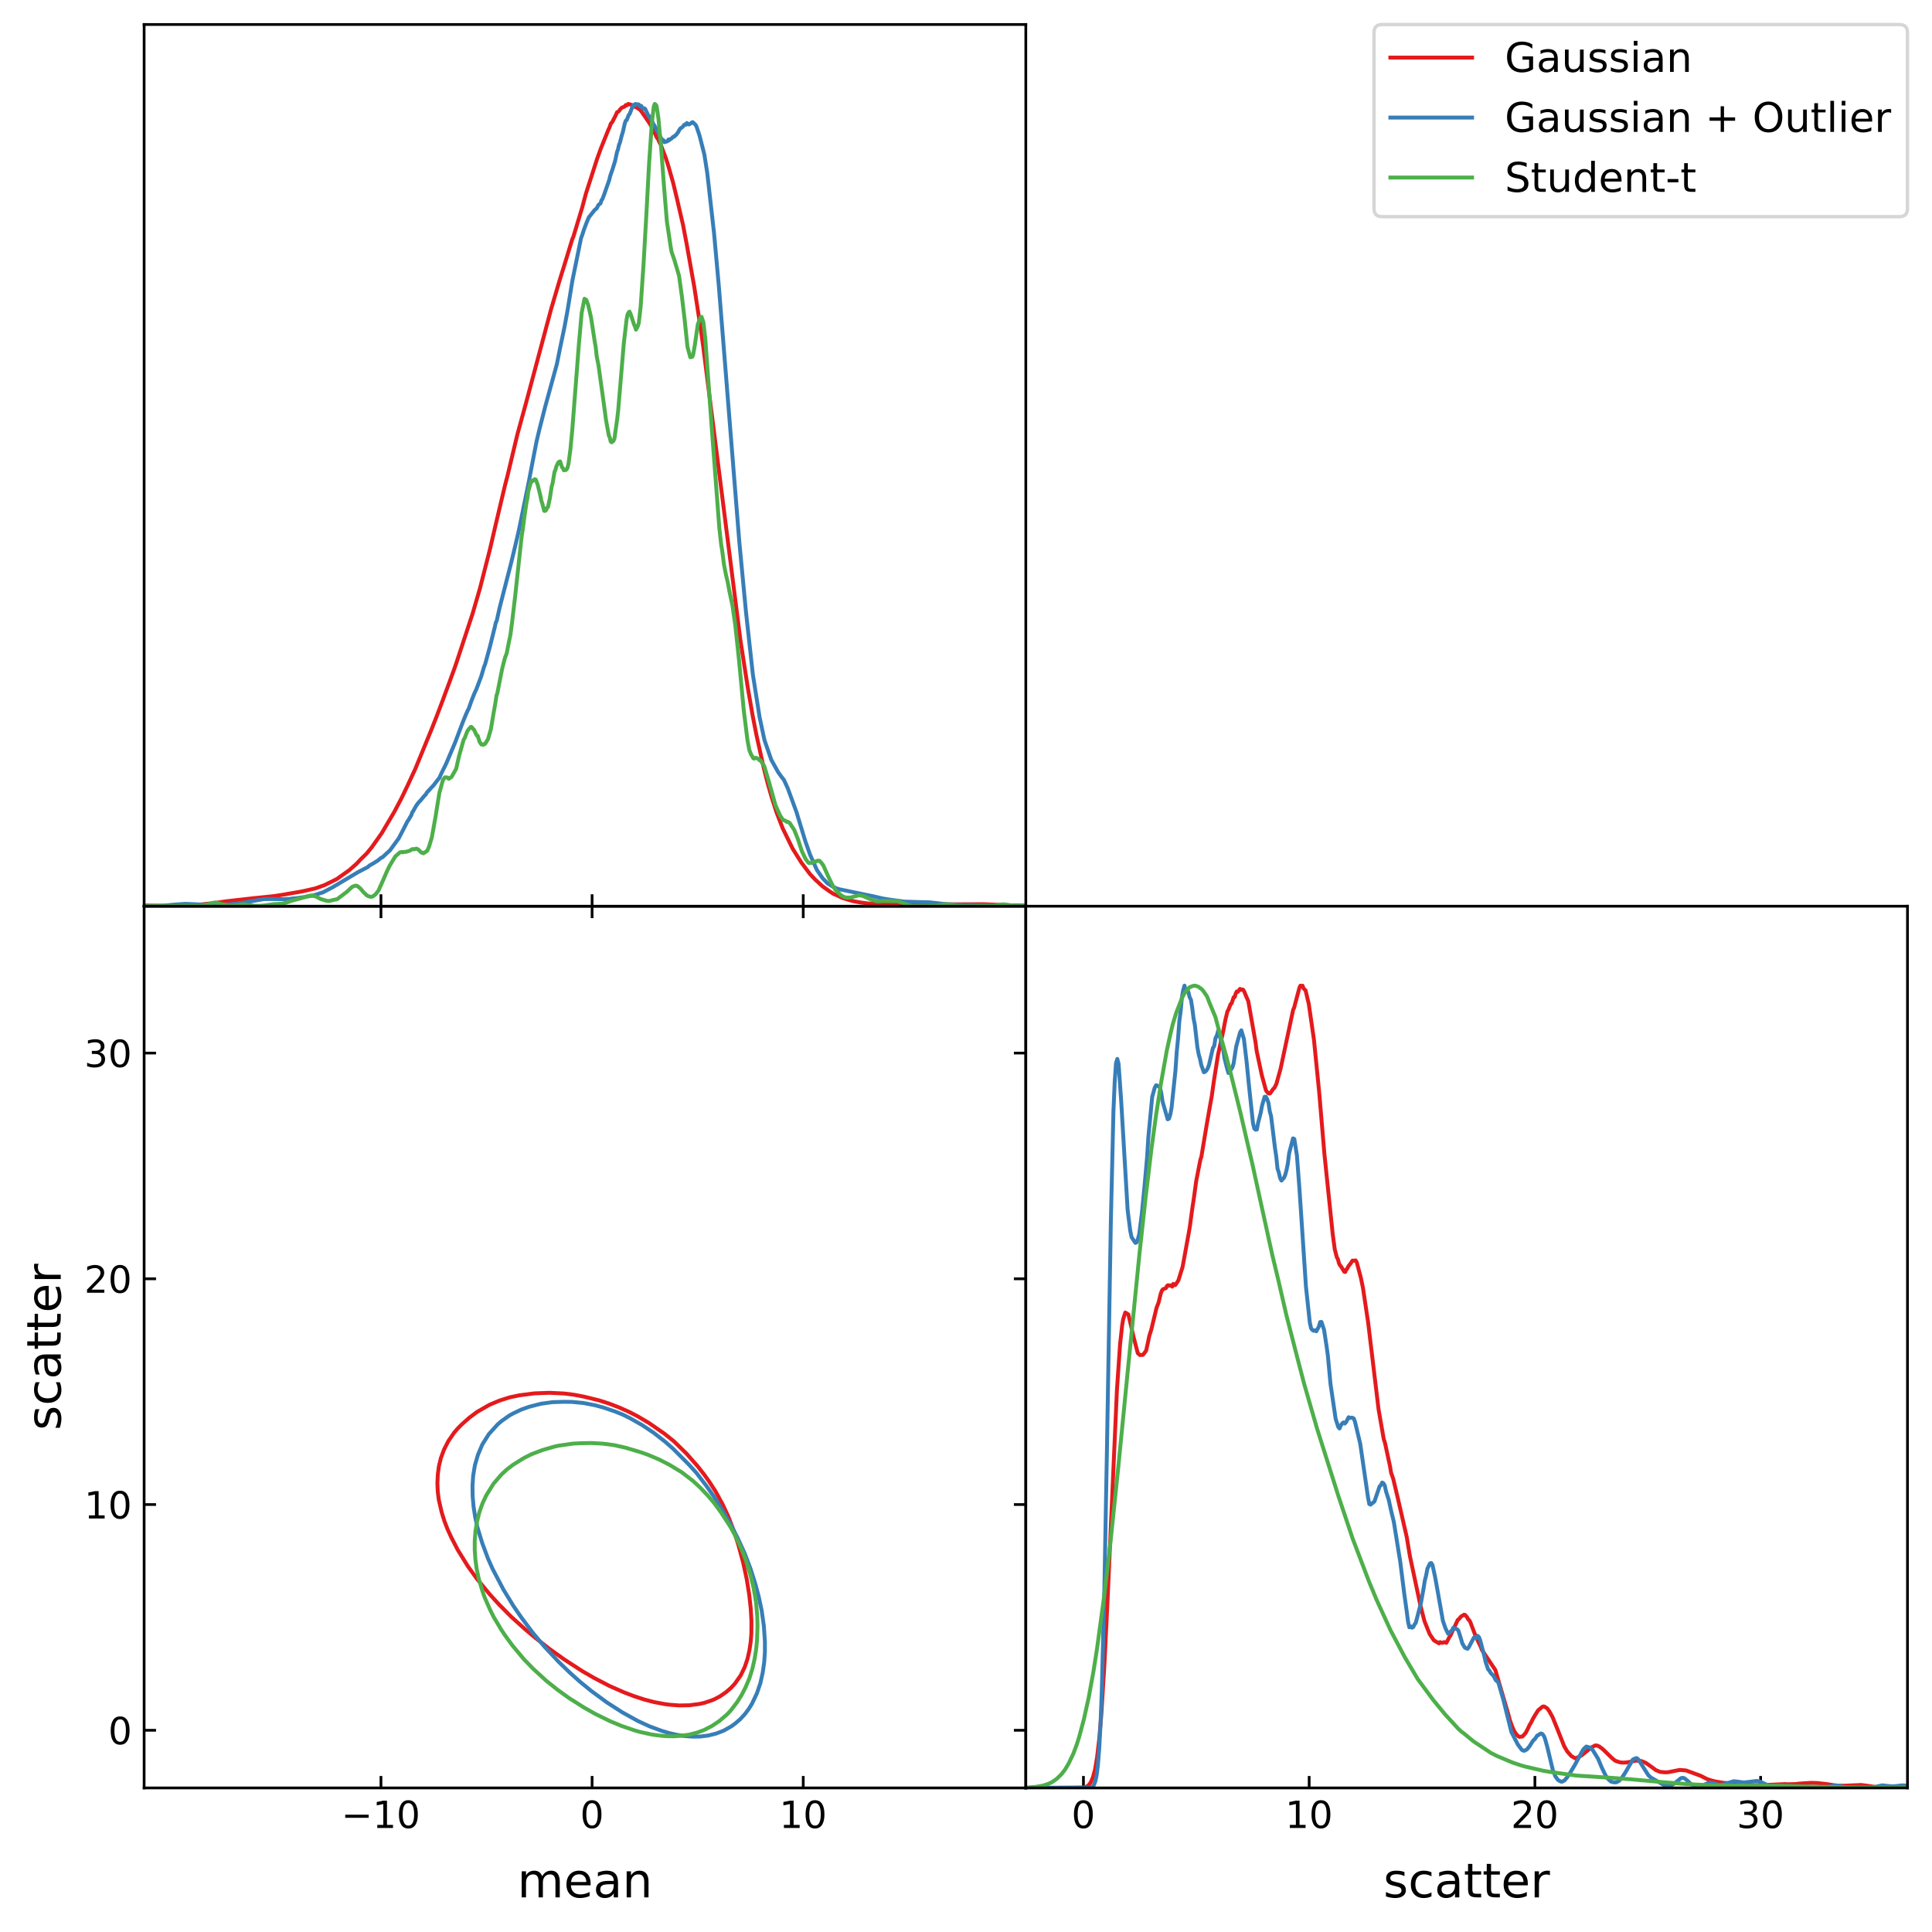 <?xml version="1.0" encoding="utf-8" standalone="no"?>
<!DOCTYPE svg PUBLIC "-//W3C//DTD SVG 1.1//EN"
  "http://www.w3.org/Graphics/SVG/1.1/DTD/svg11.dtd">
<!-- Created with matplotlib (https://matplotlib.org/) -->
<svg height="567.357pt" version="1.1" viewBox="0 0 567.419 567.357" width="567.419pt" xmlns="http://www.w3.org/2000/svg" xmlns:xlink="http://www.w3.org/1999/xlink">
 <defs>
  <style type="text/css">
*{stroke-linecap:butt;stroke-linejoin:round;}
  </style>
 </defs>
 <g id="figure_1">
  <g id="patch_1">
   <path d="M 0 567.357 
L 567.419 567.357 
L 567.419 0 
L 0 0 
z
" style="fill:#ffffff;"/>
  </g>
  <g id="axes_1">
   <g id="patch_2">
    <path d="M 42.329 525.1 
L 301.274 525.1 
L 301.274 266.15 
L 42.329 266.15 
z
" style="fill:#ffffff;"/>
   </g>
   <g id="matplotlib.axis_1">
    <g id="xtick_1">
     <g id="line2d_1">
      <defs>
       <path d="M 0 0 
L 0 -3.5 
" id="m051a8decfd" style="stroke:#000000;stroke-width:0.8;"/>
      </defs>
      <g>
       <use style="stroke:#000000;stroke-width:0.8;" x="111.885" xlink:href="#m051a8decfd" y="525.1"/>
      </g>
     </g>
     <g id="line2d_2">
      <defs>
       <path d="M 0 0 
L 0 3.5 
" id="m2066000b9a" style="stroke:#000000;stroke-width:0.8;"/>
      </defs>
      <g>
       <use style="stroke:#000000;stroke-width:0.8;" x="111.885" xlink:href="#m2066000b9a" y="266.15"/>
      </g>
     </g>
     <g id="text_1">
      <!-- $\mathdefault{−10}$ -->
      <defs>
       <path d="M 10.594 35.5 
L 73.188 35.5 
L 73.188 27.203 
L 10.594 27.203 
z
" id="DejaVuSans-8722"/>
       <path d="M 12.406 8.297 
L 28.516 8.297 
L 28.516 63.922 
L 10.984 60.406 
L 10.984 69.391 
L 28.422 72.906 
L 38.281 72.906 
L 38.281 8.297 
L 54.391 8.297 
L 54.391 0 
L 12.406 0 
z
" id="DejaVuSans-49"/>
       <path d="M 31.781 66.406 
Q 24.172 66.406 20.328 58.906 
Q 16.5 51.422 16.5 36.375 
Q 16.5 21.391 20.328 13.891 
Q 24.172 6.391 31.781 6.391 
Q 39.453 6.391 43.281 13.891 
Q 47.125 21.391 47.125 36.375 
Q 47.125 51.422 43.281 58.906 
Q 39.453 66.406 31.781 66.406 
z
M 31.781 74.219 
Q 44.047 74.219 50.516 64.516 
Q 56.984 54.828 56.984 36.375 
Q 56.984 17.969 50.516 8.266 
Q 44.047 -1.422 31.781 -1.422 
Q 19.531 -1.422 13.062 8.266 
Q 6.594 17.969 6.594 36.375 
Q 6.594 54.828 13.062 64.516 
Q 19.531 74.219 31.781 74.219 
z
" id="DejaVuSans-48"/>
      </defs>
      <g transform="translate(100.225 536.958)scale(0.11 -0.11)">
       <use transform="translate(0 0.781)" xlink:href="#DejaVuSans-8722"/>
       <use transform="translate(83.789 0.781)" xlink:href="#DejaVuSans-49"/>
       <use transform="translate(147.412 0.781)" xlink:href="#DejaVuSans-48"/>
      </g>
     </g>
    </g>
    <g id="xtick_2">
     <g id="line2d_3">
      <g>
       <use style="stroke:#000000;stroke-width:0.8;" x="173.896" xlink:href="#m051a8decfd" y="525.1"/>
      </g>
     </g>
     <g id="line2d_4">
      <g>
       <use style="stroke:#000000;stroke-width:0.8;" x="173.896" xlink:href="#m2066000b9a" y="266.15"/>
      </g>
     </g>
     <g id="text_2">
      <!-- $\mathdefault{0}$ -->
      <g transform="translate(170.376 536.958)scale(0.11 -0.11)">
       <use transform="translate(0 0.781)" xlink:href="#DejaVuSans-48"/>
      </g>
     </g>
    </g>
    <g id="xtick_3">
     <g id="line2d_5">
      <g>
       <use style="stroke:#000000;stroke-width:0.8;" x="235.908" xlink:href="#m051a8decfd" y="525.1"/>
      </g>
     </g>
     <g id="line2d_6">
      <g>
       <use style="stroke:#000000;stroke-width:0.8;" x="235.908" xlink:href="#m2066000b9a" y="266.15"/>
      </g>
     </g>
     <g id="text_3">
      <!-- $\mathdefault{10}$ -->
      <g transform="translate(228.868 536.958)scale(0.11 -0.11)">
       <use transform="translate(0 0.781)" xlink:href="#DejaVuSans-49"/>
       <use transform="translate(63.623 0.781)" xlink:href="#DejaVuSans-48"/>
      </g>
     </g>
    </g>
    <g id="text_4">
     <!-- mean -->
     <defs>
      <path d="M 52 44.188 
Q 55.375 50.25 60.062 53.125 
Q 64.75 56 71.094 56 
Q 79.641 56 84.281 50.016 
Q 88.922 44.047 88.922 33.016 
L 88.922 0 
L 79.891 0 
L 79.891 32.719 
Q 79.891 40.578 77.094 44.375 
Q 74.312 48.188 68.609 48.188 
Q 61.625 48.188 57.562 43.547 
Q 53.516 38.922 53.516 30.906 
L 53.516 0 
L 44.484 0 
L 44.484 32.719 
Q 44.484 40.625 41.703 44.406 
Q 38.922 48.188 33.109 48.188 
Q 26.219 48.188 22.156 43.531 
Q 18.109 38.875 18.109 30.906 
L 18.109 0 
L 9.078 0 
L 9.078 54.688 
L 18.109 54.688 
L 18.109 46.188 
Q 21.188 51.219 25.484 53.609 
Q 29.781 56 35.688 56 
Q 41.656 56 45.828 52.969 
Q 50 49.953 52 44.188 
z
" id="DejaVuSans-109"/>
      <path d="M 56.203 29.594 
L 56.203 25.203 
L 14.891 25.203 
Q 15.484 15.922 20.484 11.062 
Q 25.484 6.203 34.422 6.203 
Q 39.594 6.203 44.453 7.469 
Q 49.312 8.734 54.109 11.281 
L 54.109 2.781 
Q 49.266 0.734 44.188 -0.344 
Q 39.109 -1.422 33.891 -1.422 
Q 20.797 -1.422 13.156 6.188 
Q 5.516 13.812 5.516 26.812 
Q 5.516 40.234 12.766 48.109 
Q 20.016 56 32.328 56 
Q 43.359 56 49.781 48.891 
Q 56.203 41.797 56.203 29.594 
z
M 47.219 32.234 
Q 47.125 39.594 43.094 43.984 
Q 39.062 48.391 32.422 48.391 
Q 24.906 48.391 20.391 44.141 
Q 15.875 39.891 15.188 32.172 
z
" id="DejaVuSans-101"/>
      <path d="M 34.281 27.484 
Q 23.391 27.484 19.188 25 
Q 14.984 22.516 14.984 16.5 
Q 14.984 11.719 18.141 8.906 
Q 21.297 6.109 26.703 6.109 
Q 34.188 6.109 38.703 11.406 
Q 43.219 16.703 43.219 25.484 
L 43.219 27.484 
z
M 52.203 31.203 
L 52.203 0 
L 43.219 0 
L 43.219 8.297 
Q 40.141 3.328 35.547 0.953 
Q 30.953 -1.422 24.312 -1.422 
Q 15.922 -1.422 10.953 3.297 
Q 6 8.016 6 15.922 
Q 6 25.141 12.172 29.828 
Q 18.359 34.516 30.609 34.516 
L 43.219 34.516 
L 43.219 35.406 
Q 43.219 41.609 39.141 45 
Q 35.062 48.391 27.688 48.391 
Q 23 48.391 18.547 47.266 
Q 14.109 46.141 10.016 43.891 
L 10.016 52.203 
Q 14.938 54.109 19.578 55.047 
Q 24.219 56 28.609 56 
Q 40.484 56 46.344 49.844 
Q 52.203 43.703 52.203 31.203 
z
" id="DejaVuSans-97"/>
      <path d="M 54.891 33.016 
L 54.891 0 
L 45.906 0 
L 45.906 32.719 
Q 45.906 40.484 42.875 44.328 
Q 39.844 48.188 33.797 48.188 
Q 26.516 48.188 22.312 43.547 
Q 18.109 38.922 18.109 30.906 
L 18.109 0 
L 9.078 0 
L 9.078 54.688 
L 18.109 54.688 
L 18.109 46.188 
Q 21.344 51.125 25.703 53.562 
Q 30.078 56 35.797 56 
Q 45.219 56 50.047 50.172 
Q 54.891 44.344 54.891 33.016 
z
" id="DejaVuSans-110"/>
     </defs>
     <g transform="translate(151.95 557.246)scale(0.14 -0.14)">
      <use xlink:href="#DejaVuSans-109"/>
      <use x="97.412" xlink:href="#DejaVuSans-101"/>
      <use x="158.936" xlink:href="#DejaVuSans-97"/>
      <use x="220.215" xlink:href="#DejaVuSans-110"/>
     </g>
    </g>
   </g>
   <g id="matplotlib.axis_2">
    <g id="ytick_1">
     <g id="line2d_7">
      <defs>
       <path d="M 0 0 
L 3.5 0 
" id="m9ad402bc6f" style="stroke:#000000;stroke-width:0.8;"/>
      </defs>
      <g>
       <use style="stroke:#000000;stroke-width:0.8;" x="42.329" xlink:href="#m9ad402bc6f" y="508.173"/>
      </g>
     </g>
     <g id="line2d_8">
      <defs>
       <path d="M 0 0 
L -3.5 0 
" id="m99227c685e" style="stroke:#000000;stroke-width:0.8;"/>
      </defs>
      <g>
       <use style="stroke:#000000;stroke-width:0.8;" x="301.274" xlink:href="#m99227c685e" y="508.173"/>
      </g>
     </g>
     <g id="text_5">
      <!-- $\mathdefault{0}$ -->
      <g transform="translate(31.789 512.353)scale(0.11 -0.11)">
       <use transform="translate(0 0.781)" xlink:href="#DejaVuSans-48"/>
      </g>
     </g>
    </g>
    <g id="ytick_2">
     <g id="line2d_9">
      <g>
       <use style="stroke:#000000;stroke-width:0.8;" x="42.329" xlink:href="#m9ad402bc6f" y="441.876"/>
      </g>
     </g>
     <g id="line2d_10">
      <g>
       <use style="stroke:#000000;stroke-width:0.8;" x="301.274" xlink:href="#m99227c685e" y="441.876"/>
      </g>
     </g>
     <g id="text_6">
      <!-- $\mathdefault{10}$ -->
      <g transform="translate(24.749 446.055)scale(0.11 -0.11)">
       <use transform="translate(0 0.781)" xlink:href="#DejaVuSans-49"/>
       <use transform="translate(63.623 0.781)" xlink:href="#DejaVuSans-48"/>
      </g>
     </g>
    </g>
    <g id="ytick_3">
     <g id="line2d_11">
      <g>
       <use style="stroke:#000000;stroke-width:0.8;" x="42.329" xlink:href="#m9ad402bc6f" y="375.578"/>
      </g>
     </g>
     <g id="line2d_12">
      <g>
       <use style="stroke:#000000;stroke-width:0.8;" x="301.274" xlink:href="#m99227c685e" y="375.578"/>
      </g>
     </g>
     <g id="text_7">
      <!-- $\mathdefault{20}$ -->
      <defs>
       <path d="M 19.188 8.297 
L 53.609 8.297 
L 53.609 0 
L 7.328 0 
L 7.328 8.297 
Q 12.938 14.109 22.625 23.891 
Q 32.328 33.688 34.812 36.531 
Q 39.547 41.844 41.422 45.531 
Q 43.312 49.219 43.312 52.781 
Q 43.312 58.594 39.234 62.25 
Q 35.156 65.922 28.609 65.922 
Q 23.969 65.922 18.812 64.312 
Q 13.672 62.703 7.812 59.422 
L 7.812 69.391 
Q 13.766 71.781 18.938 73 
Q 24.125 74.219 28.422 74.219 
Q 39.75 74.219 46.484 68.547 
Q 53.219 62.891 53.219 53.422 
Q 53.219 48.922 51.531 44.891 
Q 49.859 40.875 45.406 35.406 
Q 44.188 33.984 37.641 27.219 
Q 31.109 20.453 19.188 8.297 
z
" id="DejaVuSans-50"/>
      </defs>
      <g transform="translate(24.749 379.757)scale(0.11 -0.11)">
       <use transform="translate(0 0.781)" xlink:href="#DejaVuSans-50"/>
       <use transform="translate(63.623 0.781)" xlink:href="#DejaVuSans-48"/>
      </g>
     </g>
    </g>
    <g id="ytick_4">
     <g id="line2d_13">
      <g>
       <use style="stroke:#000000;stroke-width:0.8;" x="42.329" xlink:href="#m9ad402bc6f" y="309.281"/>
      </g>
     </g>
     <g id="line2d_14">
      <g>
       <use style="stroke:#000000;stroke-width:0.8;" x="301.274" xlink:href="#m99227c685e" y="309.281"/>
      </g>
     </g>
     <g id="text_8">
      <!-- $\mathdefault{30}$ -->
      <defs>
       <path d="M 40.578 39.312 
Q 47.656 37.797 51.625 33 
Q 55.609 28.219 55.609 21.188 
Q 55.609 10.406 48.188 4.484 
Q 40.766 -1.422 27.094 -1.422 
Q 22.516 -1.422 17.656 -0.516 
Q 12.797 0.391 7.625 2.203 
L 7.625 11.719 
Q 11.719 9.328 16.594 8.109 
Q 21.484 6.891 26.812 6.891 
Q 36.078 6.891 40.938 10.547 
Q 45.797 14.203 45.797 21.188 
Q 45.797 27.641 41.281 31.266 
Q 36.766 34.906 28.719 34.906 
L 20.219 34.906 
L 20.219 43.016 
L 29.109 43.016 
Q 36.375 43.016 40.234 45.922 
Q 44.094 48.828 44.094 54.297 
Q 44.094 59.906 40.109 62.906 
Q 36.141 65.922 28.719 65.922 
Q 24.656 65.922 20.016 65.031 
Q 15.375 64.156 9.812 62.312 
L 9.812 71.094 
Q 15.438 72.656 20.344 73.438 
Q 25.25 74.219 29.594 74.219 
Q 40.828 74.219 47.359 69.109 
Q 53.906 64.016 53.906 55.328 
Q 53.906 49.266 50.438 45.094 
Q 46.969 40.922 40.578 39.312 
z
" id="DejaVuSans-51"/>
      </defs>
      <g transform="translate(24.749 313.46)scale(0.11 -0.11)">
       <use transform="translate(0 0.781)" xlink:href="#DejaVuSans-51"/>
       <use transform="translate(63.623 0.781)" xlink:href="#DejaVuSans-48"/>
      </g>
     </g>
    </g>
    <g id="text_9">
     <!-- scatter -->
     <defs>
      <path d="M 44.281 53.078 
L 44.281 44.578 
Q 40.484 46.531 36.375 47.5 
Q 32.281 48.484 27.875 48.484 
Q 21.188 48.484 17.844 46.438 
Q 14.5 44.391 14.5 40.281 
Q 14.5 37.156 16.891 35.375 
Q 19.281 33.594 26.516 31.984 
L 29.594 31.297 
Q 39.156 29.25 43.188 25.516 
Q 47.219 21.781 47.219 15.094 
Q 47.219 7.469 41.188 3.016 
Q 35.156 -1.422 24.609 -1.422 
Q 20.219 -1.422 15.453 -0.562 
Q 10.688 0.297 5.422 2 
L 5.422 11.281 
Q 10.406 8.688 15.234 7.391 
Q 20.062 6.109 24.812 6.109 
Q 31.156 6.109 34.562 8.281 
Q 37.984 10.453 37.984 14.406 
Q 37.984 18.062 35.516 20.016 
Q 33.062 21.969 24.703 23.781 
L 21.578 24.516 
Q 13.234 26.266 9.516 29.906 
Q 5.812 33.547 5.812 39.891 
Q 5.812 47.609 11.281 51.797 
Q 16.75 56 26.812 56 
Q 31.781 56 36.172 55.266 
Q 40.578 54.547 44.281 53.078 
z
" id="DejaVuSans-115"/>
      <path d="M 48.781 52.594 
L 48.781 44.188 
Q 44.969 46.297 41.141 47.344 
Q 37.312 48.391 33.406 48.391 
Q 24.656 48.391 19.812 42.844 
Q 14.984 37.312 14.984 27.297 
Q 14.984 17.281 19.812 11.734 
Q 24.656 6.203 33.406 6.203 
Q 37.312 6.203 41.141 7.25 
Q 44.969 8.297 48.781 10.406 
L 48.781 2.094 
Q 45.016 0.344 40.984 -0.531 
Q 36.969 -1.422 32.422 -1.422 
Q 20.062 -1.422 12.781 6.344 
Q 5.516 14.109 5.516 27.297 
Q 5.516 40.672 12.859 48.328 
Q 20.219 56 33.016 56 
Q 37.156 56 41.109 55.141 
Q 45.062 54.297 48.781 52.594 
z
" id="DejaVuSans-99"/>
      <path d="M 18.312 70.219 
L 18.312 54.688 
L 36.812 54.688 
L 36.812 47.703 
L 18.312 47.703 
L 18.312 18.016 
Q 18.312 11.328 20.141 9.422 
Q 21.969 7.516 27.594 7.516 
L 36.812 7.516 
L 36.812 0 
L 27.594 0 
Q 17.188 0 13.234 3.875 
Q 9.281 7.766 9.281 18.016 
L 9.281 47.703 
L 2.688 47.703 
L 2.688 54.688 
L 9.281 54.688 
L 9.281 70.219 
z
" id="DejaVuSans-116"/>
      <path d="M 41.109 46.297 
Q 39.594 47.172 37.812 47.578 
Q 36.031 48 33.891 48 
Q 26.266 48 22.188 43.047 
Q 18.109 38.094 18.109 28.812 
L 18.109 0 
L 9.078 0 
L 9.078 54.688 
L 18.109 54.688 
L 18.109 46.188 
Q 20.953 51.172 25.484 53.578 
Q 30.031 56 36.531 56 
Q 37.453 56 38.578 55.875 
Q 39.703 55.766 41.062 55.516 
z
" id="DejaVuSans-114"/>
     </defs>
     <g transform="translate(17.838 420.083)rotate(-90)scale(0.14 -0.14)">
      <use xlink:href="#DejaVuSans-115"/>
      <use x="52.1" xlink:href="#DejaVuSans-99"/>
      <use x="107.08" xlink:href="#DejaVuSans-97"/>
      <use x="168.359" xlink:href="#DejaVuSans-116"/>
      <use x="207.568" xlink:href="#DejaVuSans-116"/>
      <use x="246.777" xlink:href="#DejaVuSans-101"/>
      <use x="308.301" xlink:href="#DejaVuSans-114"/>
     </g>
    </g>
   </g>
   <g id="LineCollection_1">
    <path clip-path="url(#p504b75f3ba)" d="M 196.568 500.664 
L 199.503 500.883 
L 202.438 500.829 
L 205.373 500.45 
L 206.84 500.123 
L 208.984 499.409 
L 209.775 499.082 
L 211.496 498.181 
L 213.266 496.953 
L 214.682 495.725 
L 215.825 494.496 
L 217.549 492.04 
L 218.731 489.583 
L 219.56 487.127 
L 220.106 484.67 
L 220.479 482.214 
L 220.672 479.758 
L 220.698 476.073 
L 220.483 472.388 
L 220.047 468.404 
L 219.308 463.791 
L 218.252 458.878 
L 216.924 453.965 
L 215.645 449.954 
L 213.893 445.367 
L 212.162 441.682 
L 210.141 437.998 
L 208.307 435.161 
L 206.822 433.085 
L 204.894 430.628 
L 201.646 426.944 
L 197.876 423.259 
L 195.101 421.039 
L 190.698 417.988 
L 187.154 415.889 
L 184.752 414.661 
L 181.894 413.382 
L 178.849 412.205 
L 176.024 411.302 
L 171.622 410.216 
L 168.687 409.648 
L 165.752 409.269 
L 161.35 409.058 
L 156.947 409.225 
L 152.545 409.791 
L 149.61 410.416 
L 146.675 411.353 
L 143.741 412.59 
L 140.135 414.661 
L 137.871 416.344 
L 135.61 418.346 
L 134.399 419.574 
L 133.347 420.802 
L 131.668 423.259 
L 130.416 425.715 
L 129.502 428.172 
L 128.9 430.628 
L 128.578 433.085 
L 128.462 435.541 
L 128.558 437.998 
L 128.869 440.454 
L 129.714 444.139 
L 130.534 446.76 
L 131.409 449.052 
L 132.532 451.508 
L 134.439 455.193 
L 137.478 460.106 
L 140.147 463.791 
L 143.741 468.142 
L 146.494 471.16 
L 150.155 474.845 
L 154.244 478.529 
L 157.17 480.986 
L 161.35 484.245 
L 165.752 487.393 
L 171.028 490.812 
L 174.557 492.847 
L 178.959 495.133 
L 183.361 497.076 
L 186.296 498.184 
L 189.231 499.145 
L 192.166 499.906 
L 195.101 500.462 
L 196.568 500.664 
L 196.568 500.664 
" style="fill:none;stroke:#e41a1c;stroke-width:1.143;"/>
   </g>
   <g id="LineCollection_2">
    <path clip-path="url(#p504b75f3ba)" d="M 198.807 509.514 
L 201.093 509.873 
L 203.38 510.039 
L 205.666 510.006 
L 207.952 509.724 
L 210.239 509.166 
L 212.525 508.292 
L 214.812 506.998 
L 215.955 506.157 
L 217.386 504.928 
L 218.793 503.406 
L 219.923 501.884 
L 220.86 500.361 
L 222.306 497.316 
L 223.339 494.271 
L 224.008 491.227 
L 224.445 488.182 
L 224.651 485.137 
L 224.648 482.092 
L 224.339 477.525 
L 223.689 472.957 
L 222.814 468.833 
L 221.883 465.345 
L 220.433 460.778 
L 218.7 456.21 
L 216.615 451.643 
L 214.231 447.076 
L 212.442 444.031 
L 209.625 439.464 
L 207.481 436.419 
L 204.523 432.564 
L 202.237 430.056 
L 197.664 425.47 
L 195.377 423.451 
L 191.948 420.777 
L 188.518 418.491 
L 185.089 416.548 
L 182.802 415.418 
L 180.516 414.508 
L 177.087 413.351 
L 174.8 412.726 
L 171.371 412.059 
L 167.941 411.732 
L 165.655 411.705 
L 162.225 411.805 
L 158.796 412.29 
L 155.366 413.175 
L 153.08 413.99 
L 150.752 415.105 
L 149.65 415.704 
L 147.364 417.311 
L 146.221 418.273 
L 143.569 421.194 
L 141.648 424.249 
L 140.365 427.284 
L 139.478 430.329 
L 138.97 433.374 
L 138.77 436.419 
L 138.816 439.464 
L 139.087 442.509 
L 139.558 445.553 
L 140.226 448.598 
L 141.62 453.166 
L 143.32 457.733 
L 144.675 460.778 
L 147.864 466.868 
L 150.793 471.667 
L 153.08 474.995 
L 156.509 479.571 
L 159.939 483.652 
L 164.172 488.182 
L 167.336 491.227 
L 170.227 493.826 
L 173.657 496.624 
L 178.23 499.99 
L 182.802 502.928 
L 187.375 505.464 
L 190.805 507.035 
L 194.234 508.302 
L 196.521 508.992 
L 198.807 509.514 
L 198.807 509.514 
" style="fill:none;stroke:#377eb8;stroke-width:1.143;"/>
   </g>
   <g id="LineCollection_3">
    <path clip-path="url(#p504b75f3ba)" d="M 193.572 509.724 
L 195.778 509.91 
L 197.985 509.939 
L 200.192 509.775 
L 202.399 509.451 
L 204.606 508.903 
L 206.813 508.088 
L 209.159 506.868 
L 211.238 505.474 
L 213.433 503.604 
L 214.536 502.455 
L 216.505 499.895 
L 217.847 497.749 
L 218.95 495.597 
L 220.091 492.922 
L 220.964 490.133 
L 221.599 487.344 
L 222.054 484.554 
L 222.333 481.765 
L 222.477 477.581 
L 222.407 474.792 
L 222.055 470.608 
L 221.336 466.424 
L 220.322 462.24 
L 218.95 457.971 
L 217.847 455.126 
L 215.974 451.083 
L 214.441 448.294 
L 211.708 444.11 
L 209.655 441.321 
L 207.916 439.297 
L 205.709 436.961 
L 203.502 434.922 
L 200.192 432.375 
L 196.546 430.164 
L 193.572 428.65 
L 190.261 427.244 
L 188.055 426.475 
L 183.641 425.159 
L 180.331 424.424 
L 177.021 423.991 
L 173.71 423.809 
L 170.4 423.871 
L 168.193 423.989 
L 164.056 424.585 
L 162.676 424.899 
L 159.366 425.858 
L 156.056 427.113 
L 153.849 428.226 
L 150.732 430.164 
L 148.884 431.558 
L 147.228 433.097 
L 144.949 435.742 
L 142.815 439.182 
L 141.711 441.531 
L 140.796 444.11 
L 140.098 446.899 
L 139.645 449.688 
L 139.428 452.478 
L 139.426 455.267 
L 139.626 458.056 
L 140.004 460.846 
L 140.608 463.649 
L 141.711 467.38 
L 142.366 469.213 
L 143.918 472.74 
L 145.022 474.957 
L 147.228 478.641 
L 148.374 480.37 
L 150.539 483.323 
L 153.907 487.344 
L 156.611 490.133 
L 160.469 493.665 
L 163.78 496.299 
L 167.09 498.685 
L 171.503 501.488 
L 174.814 503.36 
L 179.227 505.529 
L 182.538 506.895 
L 186.546 508.263 
L 188.055 508.686 
L 191.365 509.407 
L 193.572 509.724 
L 193.572 509.724 
" style="fill:none;stroke:#4daf4a;stroke-width:1.143;"/>
   </g>
   <g id="patch_3">
    <path d="M 42.329 525.1 
L 42.329 266.15 
" style="fill:none;stroke:#000000;stroke-linecap:square;stroke-linejoin:miter;stroke-width:0.8;"/>
   </g>
   <g id="patch_4">
    <path d="M 301.274 525.1 
L 301.274 266.15 
" style="fill:none;stroke:#000000;stroke-linecap:square;stroke-linejoin:miter;stroke-width:0.8;"/>
   </g>
   <g id="patch_5">
    <path d="M 42.329 525.1 
L 301.274 525.1 
" style="fill:none;stroke:#000000;stroke-linecap:square;stroke-linejoin:miter;stroke-width:0.8;"/>
   </g>
   <g id="patch_6">
    <path d="M 42.329 266.15 
L 301.274 266.15 
" style="fill:none;stroke:#000000;stroke-linecap:square;stroke-linejoin:miter;stroke-width:0.8;"/>
   </g>
  </g>
  <g id="axes_2">
   <g id="patch_7">
    <path d="M 42.329 266.15 
L 301.274 266.15 
L 301.274 7.2 
L 42.329 7.2 
z
" style="fill:#ffffff;"/>
   </g>
   <g id="matplotlib.axis_3">
    <g id="xtick_4">
     <g id="line2d_15">
      <g>
       <use style="stroke:#000000;stroke-width:0.8;" x="111.885" xlink:href="#m051a8decfd" y="266.15"/>
      </g>
     </g>
    </g>
    <g id="xtick_5">
     <g id="line2d_16">
      <g>
       <use style="stroke:#000000;stroke-width:0.8;" x="173.896" xlink:href="#m051a8decfd" y="266.15"/>
      </g>
     </g>
    </g>
    <g id="xtick_6">
     <g id="line2d_17">
      <g>
       <use style="stroke:#000000;stroke-width:0.8;" x="235.908" xlink:href="#m051a8decfd" y="266.15"/>
      </g>
     </g>
    </g>
   </g>
   <g id="matplotlib.axis_4">
    <g id="ytick_5"/>
    <g id="ytick_6"/>
    <g id="ytick_7"/>
    <g id="ytick_8"/>
    <g id="ytick_9"/>
   </g>
   <g id="line2d_18">
    <path clip-path="url(#p54264e018d)" d="M 42.226 265.946 
L 48.078 266.018 
L 54.662 265.94 
L 58.686 265.683 
L 63.441 265.148 
L 66.367 264.713 
L 74.414 263.799 
L 80.267 263.207 
L 83.193 262.762 
L 85.022 262.435 
L 86.851 262.128 
L 87.948 261.937 
L 89.411 261.648 
L 92.703 260.89 
L 95.264 259.968 
L 97.093 259.079 
L 98.922 258.159 
L 102.58 255.56 
L 104.774 253.628 
L 105.872 252.434 
L 107.7 250.657 
L 109.164 248.863 
L 112.09 244.727 
L 115.748 238.538 
L 117.211 235.776 
L 117.942 234.38 
L 119.771 230.569 
L 121.966 225.833 
L 126.721 214.248 
L 128.184 210.539 
L 130.013 205.713 
L 131.11 202.732 
L 131.842 200.777 
L 133.305 196.776 
L 134.037 194.696 
L 138.792 180.249 
L 140.987 172.707 
L 143.913 161.242 
L 145.742 153.408 
L 148.302 142.596 
L 149.034 139.794 
L 151.96 127.563 
L 154.52 118.25 
L 161.836 90.862 
L 164.396 82.2 
L 165.86 77.506 
L 168.054 70.313 
L 168.42 69.452 
L 170.981 60.975 
L 172.078 56.865 
L 175.37 46.648 
L 176.467 43.616 
L 178.662 38.146 
L 179.028 37.387 
L 179.393 36.296 
L 179.759 35.945 
L 180.857 33.822 
L 181.222 32.972 
L 181.588 32.828 
L 182.32 31.927 
L 182.686 31.584 
L 183.417 31.331 
L 183.783 30.857 
L 184.149 30.926 
L 184.514 30.527 
L 185.246 30.725 
L 185.612 30.938 
L 185.978 30.839 
L 186.343 31.309 
L 187.075 31.6 
L 187.441 31.91 
L 187.806 32.049 
L 188.538 32.935 
L 190.733 36.159 
L 191.83 38.03 
L 192.927 40.444 
L 193.293 40.883 
L 193.659 41.787 
L 194.025 42.366 
L 194.756 44.367 
L 195.488 46.259 
L 196.219 48.504 
L 197.683 53.633 
L 198.78 58.179 
L 199.511 61.366 
L 200.609 66.098 
L 201.706 71.874 
L 203.901 84.23 
L 205.73 96.164 
L 206.461 101.207 
L 217.435 187.866 
L 219.629 202.018 
L 221.093 210.415 
L 222.19 216.004 
L 224.385 225.873 
L 225.482 230.146 
L 226.579 233.954 
L 228.042 238.538 
L 229.871 243.268 
L 232.797 249.25 
L 235.358 253.333 
L 237.918 256.74 
L 239.382 258.294 
L 241.576 260.31 
L 243.771 261.874 
L 244.868 262.569 
L 245.6 262.859 
L 247.429 263.724 
L 250.355 264.615 
L 252.55 265.032 
L 254.744 265.319 
L 258.768 265.575 
L 263.523 265.663 
L 288.762 265.563 
L 301.564 266.051 
L 301.564 266.051 
" style="fill:none;stroke:#e41a1c;stroke-linecap:square;stroke-width:1.143;"/>
   </g>
   <g id="line2d_19">
    <path clip-path="url(#p54264e018d)" d="M 42.154 266.148 
L 47.568 266.027 
L 51.273 265.671 
L 54.407 265.456 
L 56.972 265.56 
L 61.816 265.792 
L 65.236 265.734 
L 68.37 265.542 
L 71.22 265.14 
L 77.489 264.063 
L 79.769 264.035 
L 83.188 264.094 
L 85.183 263.992 
L 85.753 263.894 
L 86.892 263.812 
L 89.172 263.498 
L 92.022 262.981 
L 92.592 262.808 
L 94.871 262.07 
L 97.151 260.868 
L 97.721 260.574 
L 105.13 256.149 
L 107.979 254.678 
L 108.549 254.168 
L 109.404 253.704 
L 110.829 252.824 
L 111.399 252.37 
L 111.969 251.905 
L 112.254 251.837 
L 114.533 249.737 
L 117.098 246.232 
L 118.238 244.039 
L 119.663 241.233 
L 119.948 240.856 
L 120.517 239.878 
L 120.802 239.417 
L 121.087 238.567 
L 121.372 238.179 
L 122.227 236.649 
L 122.797 235.848 
L 123.652 234.927 
L 124.507 233.885 
L 125.077 233.295 
L 125.362 232.767 
L 127.356 230.615 
L 129.066 228.398 
L 129.636 227.123 
L 131.061 224.226 
L 133.625 218.179 
L 135.905 212.135 
L 136.76 210.039 
L 137.33 208.716 
L 137.615 208.234 
L 138.47 205.814 
L 139.325 203.658 
L 139.895 202.443 
L 141.319 198.684 
L 142.174 195.824 
L 142.459 195.147 
L 143.884 189.944 
L 145.309 184.221 
L 145.594 182.911 
L 145.879 182.333 
L 146.734 178.501 
L 150.153 165.187 
L 151.293 160.438 
L 151.863 158.019 
L 152.433 155.518 
L 155.282 141.603 
L 156.137 137.131 
L 156.992 132.682 
L 157.562 129.752 
L 158.417 126.123 
L 160.127 119.422 
L 163.546 106.956 
L 164.401 102.689 
L 165.826 95.853 
L 166.681 91.19 
L 168.105 82.431 
L 170.67 69.852 
L 170.955 69.152 
L 171.525 67.377 
L 172.38 65.123 
L 172.95 63.809 
L 174.089 62.385 
L 174.659 61.663 
L 175.229 61.211 
L 175.799 60.133 
L 176.369 59.745 
L 176.654 58.823 
L 176.939 58.448 
L 177.509 56.926 
L 178.934 52.846 
L 179.219 51.65 
L 179.789 50.038 
L 180.643 47.325 
L 181.213 44.654 
L 181.498 43.899 
L 181.783 42.604 
L 182.068 41.888 
L 182.638 39.689 
L 182.923 38.797 
L 183.493 36.27 
L 183.778 35.44 
L 184.063 35.288 
L 184.633 33.792 
L 184.918 33.479 
L 185.488 32.008 
L 185.773 31.305 
L 186.058 30.926 
L 186.343 31.021 
L 186.628 30.527 
L 186.913 30.678 
L 187.482 30.634 
L 187.767 30.838 
L 188.052 31.286 
L 188.337 31.103 
L 188.622 31.673 
L 188.907 31.914 
L 189.192 31.798 
L 189.477 31.973 
L 190.332 33.797 
L 190.617 34.066 
L 191.472 35.507 
L 191.757 36.182 
L 192.327 37.107 
L 192.612 37.597 
L 192.897 38.321 
L 193.182 38.539 
L 194.036 40.452 
L 194.321 40.738 
L 194.606 41.59 
L 194.891 41.209 
L 195.176 41.749 
L 196.031 41.482 
L 196.316 40.973 
L 196.601 41.149 
L 196.886 40.83 
L 197.171 40.715 
L 197.741 40.155 
L 198.026 40.14 
L 198.311 39.778 
L 198.596 39.604 
L 199.166 38.809 
L 199.736 37.798 
L 200.306 37.396 
L 200.591 37.17 
L 200.875 36.729 
L 201.16 36.55 
L 201.445 36.632 
L 201.73 36.13 
L 202.3 36.56 
L 202.87 36.266 
L 203.155 35.975 
L 203.44 35.867 
L 204.295 36.676 
L 204.58 37.229 
L 205.435 39.754 
L 206.86 45.352 
L 207.714 50.779 
L 209.709 68.462 
L 211.134 84.218 
L 217.118 158.983 
L 219.113 179.954 
L 221.107 198.065 
L 223.102 210.726 
L 224.527 217.388 
L 226.522 223.139 
L 228.516 226.735 
L 229.371 227.957 
L 230.226 229.029 
L 231.366 231.519 
L 233.931 238.532 
L 236.495 246.988 
L 237.92 251.034 
L 239.915 255.501 
L 241.624 257.959 
L 243.049 259.458 
L 244.759 260.487 
L 245.614 260.886 
L 246.469 261.165 
L 248.178 261.513 
L 256.727 263.29 
L 259.292 263.893 
L 261.286 264.21 
L 265.561 264.792 
L 269.265 264.911 
L 272.115 264.98 
L 272.97 265.002 
L 275.534 265.283 
L 277.244 265.492 
L 280.664 265.722 
L 290.922 265.903 
L 300.896 265.973 
L 301.465 266.004 
L 301.465 266.004 
" style="fill:none;stroke:#377eb8;stroke-linecap:square;stroke-width:1.143;"/>
   </g>
   <g id="line2d_20">
    <path clip-path="url(#p54264e018d)" d="M 42.11 266.15 
L 59.163 266.055 
L 60.263 265.834 
L 63.014 265.054 
L 63.839 265.17 
L 66.864 265.985 
L 68.514 265.999 
L 70.715 265.664 
L 71.815 265.605 
L 73.19 265.819 
L 74.565 266.014 
L 76.216 266.055 
L 77.866 265.903 
L 80.341 265.543 
L 82.817 265.417 
L 83.917 265.159 
L 85.842 264.486 
L 87.492 264.049 
L 88.593 263.738 
L 91.068 263.035 
L 91.893 263.099 
L 92.443 263.181 
L 93.268 263.542 
L 94.093 264.007 
L 95.744 264.513 
L 96.569 264.632 
L 98.769 264.122 
L 99.044 264.062 
L 101.795 261.981 
L 103.445 260.456 
L 103.995 260.232 
L 104.545 260.1 
L 105.095 260.299 
L 105.92 261.028 
L 106.745 262.021 
L 107.846 263.051 
L 108.396 263.267 
L 108.946 263.405 
L 109.496 263.287 
L 110.321 262.628 
L 111.146 261.576 
L 112.521 258.505 
L 113.621 255.943 
L 114.447 254.248 
L 116.097 251.53 
L 117.472 250.325 
L 118.022 250.216 
L 118.297 250.329 
L 118.572 250.206 
L 119.122 250.198 
L 120.222 249.891 
L 121.048 249.417 
L 121.323 249.346 
L 121.598 249.461 
L 122.148 249.243 
L 122.423 249.263 
L 122.973 249.619 
L 123.798 250.433 
L 124.073 250.434 
L 124.348 250.62 
L 125.448 249.903 
L 125.998 248.694 
L 126.824 245.953 
L 127.924 239.819 
L 129.024 232.949 
L 130.124 228.96 
L 130.399 228.7 
L 130.674 228.282 
L 131.499 228.37 
L 131.774 228.738 
L 132.599 228.214 
L 133.975 225.784 
L 134.8 222.133 
L 136.175 217.236 
L 136.45 216.842 
L 137.275 214.695 
L 138.1 213.624 
L 138.375 213.466 
L 138.65 213.643 
L 138.925 214.086 
L 139.2 214.278 
L 140.026 216.022 
L 140.301 216.101 
L 140.851 217.879 
L 141.401 218.667 
L 141.676 218.601 
L 141.951 218.768 
L 142.226 218.497 
L 142.501 218.442 
L 143.326 217.06 
L 144.151 214.263 
L 144.976 209.372 
L 145.526 206.272 
L 145.801 204.358 
L 146.077 203.541 
L 147.452 196.553 
L 148.277 193.285 
L 148.827 191.825 
L 149.377 188.988 
L 149.927 186.354 
L 150.477 182.047 
L 151.302 175.087 
L 152.127 167.425 
L 153.228 157.356 
L 153.503 155.677 
L 154.053 151.524 
L 154.603 147.755 
L 154.878 146.421 
L 155.153 144.306 
L 155.978 141.414 
L 156.253 141.435 
L 156.528 141.034 
L 156.803 141.044 
L 157.078 140.736 
L 157.353 140.856 
L 157.903 142.308 
L 158.729 145.681 
L 159.004 147.114 
L 159.279 147.934 
L 159.829 150.029 
L 160.104 150.053 
L 160.379 149.825 
L 160.654 149.136 
L 160.929 148.952 
L 161.479 146.433 
L 162.029 142.88 
L 162.304 141.913 
L 162.854 138.598 
L 163.129 138.022 
L 163.404 136.956 
L 163.954 135.833 
L 164.229 135.596 
L 164.504 135.516 
L 165.055 137.22 
L 165.33 137.509 
L 165.605 138.108 
L 166.155 138.052 
L 166.43 137.827 
L 166.705 137.288 
L 166.98 136.107 
L 167.53 131.986 
L 168.08 126.186 
L 169.455 108.384 
L 170.005 101.206 
L 170.83 91.91 
L 171.656 87.744 
L 172.206 88.1 
L 172.756 89.608 
L 173.581 93.209 
L 174.681 100.426 
L 174.956 101.925 
L 175.231 104.522 
L 175.781 107.342 
L 177.431 119.223 
L 177.982 123.377 
L 178.807 127.879 
L 179.082 128.474 
L 179.357 129.68 
L 179.632 129.901 
L 180.182 129.459 
L 180.457 128.812 
L 181.282 122.924 
L 181.557 120.536 
L 183.207 100.882 
L 184.032 93.773 
L 184.308 92.378 
L 184.583 91.819 
L 184.858 91.516 
L 185.133 92.022 
L 186.233 95.352 
L 186.508 95.924 
L 186.783 96.82 
L 187.333 95.775 
L 187.608 94.861 
L 188.158 90.053 
L 188.983 77.967 
L 189.808 63.479 
L 190.634 48.031 
L 191.459 36.008 
L 192.009 31.276 
L 192.284 30.527 
L 192.559 30.711 
L 192.834 31.096 
L 193.384 34.805 
L 194.209 43.844 
L 195.034 54.994 
L 195.859 65.003 
L 196.96 72.384 
L 197.235 73.981 
L 198.06 76.353 
L 199.435 80.999 
L 200.26 86.979 
L 201.085 93.944 
L 201.91 101.868 
L 202.735 104.921 
L 203.285 104.823 
L 203.561 104.258 
L 204.111 101.098 
L 204.936 95.285 
L 205.761 93.148 
L 206.036 93.044 
L 206.586 94.656 
L 207.136 99.375 
L 209.061 126.013 
L 211.262 155.08 
L 211.812 160.029 
L 212.087 161.597 
L 212.637 165.843 
L 213.187 168.696 
L 213.737 171.031 
L 214.287 173.955 
L 215.112 177.803 
L 215.937 183.536 
L 217.038 193.801 
L 218.413 208.384 
L 219.513 217.277 
L 220.063 220.231 
L 220.613 221.684 
L 220.888 222.028 
L 221.163 222.613 
L 221.438 222.814 
L 221.988 222.549 
L 222.539 222.805 
L 222.814 222.967 
L 223.089 223.31 
L 223.364 223.306 
L 224.464 225.027 
L 225.839 229.62 
L 227.764 236.518 
L 229.14 239.572 
L 229.965 240.793 
L 230.24 240.946 
L 230.515 240.965 
L 231.065 241.388 
L 231.34 241.351 
L 231.89 241.655 
L 232.715 242.89 
L 233.265 243.755 
L 233.815 245.117 
L 234.365 246.508 
L 235.466 249.879 
L 236.566 252.22 
L 237.391 253.334 
L 237.666 253.503 
L 237.941 253.426 
L 238.216 253.468 
L 239.316 252.995 
L 239.591 253.059 
L 240.141 252.762 
L 240.691 252.821 
L 241.241 253.399 
L 241.792 254.151 
L 243.442 257.823 
L 244.542 260.025 
L 245.367 261.351 
L 247.017 262.936 
L 247.842 263.418 
L 248.668 263.618 
L 249.768 263.616 
L 250.593 263.381 
L 252.243 262.939 
L 253.343 263.113 
L 254.719 263.702 
L 256.369 264.387 
L 257.744 264.723 
L 259.394 264.592 
L 263.52 264.661 
L 264.62 264.993 
L 267.095 265.952 
L 268.471 266.117 
L 271.771 266.15 
L 275.072 266.051 
L 277.272 265.664 
L 278.372 265.605 
L 279.747 265.819 
L 281.673 266.1 
L 284.423 266.15 
L 291.574 266.051 
L 293.775 265.664 
L 294.875 265.605 
L 296.25 265.819 
L 298.175 266.1 
L 300.926 266.15 
L 301.476 266.15 
L 301.476 266.15 
" style="fill:none;stroke:#4daf4a;stroke-linecap:square;stroke-width:1.143;"/>
   </g>
   <g id="patch_8">
    <path d="M 42.329 266.15 
L 42.329 7.2 
" style="fill:none;stroke:#000000;stroke-linecap:square;stroke-linejoin:miter;stroke-width:0.8;"/>
   </g>
   <g id="patch_9">
    <path d="M 301.274 266.15 
L 301.274 7.2 
" style="fill:none;stroke:#000000;stroke-linecap:square;stroke-linejoin:miter;stroke-width:0.8;"/>
   </g>
   <g id="patch_10">
    <path d="M 42.329 266.15 
L 301.274 266.15 
" style="fill:none;stroke:#000000;stroke-linecap:square;stroke-linejoin:miter;stroke-width:0.8;"/>
   </g>
   <g id="patch_11">
    <path d="M 42.329 7.2 
L 301.274 7.2 
" style="fill:none;stroke:#000000;stroke-linecap:square;stroke-linejoin:miter;stroke-width:0.8;"/>
   </g>
  </g>
  <g id="axes_3">
   <g id="patch_12">
    <path d="M 301.274 525.1 
L 560.219 525.1 
L 560.219 266.15 
L 301.274 266.15 
z
" style="fill:#ffffff;"/>
   </g>
   <g id="matplotlib.axis_5">
    <g id="xtick_7">
     <g id="line2d_21">
      <g>
       <use style="stroke:#000000;stroke-width:0.8;" x="318.201" xlink:href="#m051a8decfd" y="525.1"/>
      </g>
     </g>
     <g id="text_10">
      <!-- $\mathdefault{0}$ -->
      <g transform="translate(314.681 536.958)scale(0.11 -0.11)">
       <use transform="translate(0 0.781)" xlink:href="#DejaVuSans-48"/>
      </g>
     </g>
    </g>
    <g id="xtick_8">
     <g id="line2d_22">
      <g>
       <use style="stroke:#000000;stroke-width:0.8;" x="384.497" xlink:href="#m051a8decfd" y="525.1"/>
      </g>
     </g>
     <g id="text_11">
      <!-- $\mathdefault{10}$ -->
      <g transform="translate(377.457 536.958)scale(0.11 -0.11)">
       <use transform="translate(0 0.781)" xlink:href="#DejaVuSans-49"/>
       <use transform="translate(63.623 0.781)" xlink:href="#DejaVuSans-48"/>
      </g>
     </g>
    </g>
    <g id="xtick_9">
     <g id="line2d_23">
      <g>
       <use style="stroke:#000000;stroke-width:0.8;" x="450.793" xlink:href="#m051a8decfd" y="525.1"/>
      </g>
     </g>
     <g id="text_12">
      <!-- $\mathdefault{20}$ -->
      <g transform="translate(443.753 536.958)scale(0.11 -0.11)">
       <use transform="translate(0 0.781)" xlink:href="#DejaVuSans-50"/>
       <use transform="translate(63.623 0.781)" xlink:href="#DejaVuSans-48"/>
      </g>
     </g>
    </g>
    <g id="xtick_10">
     <g id="line2d_24">
      <g>
       <use style="stroke:#000000;stroke-width:0.8;" x="517.09" xlink:href="#m051a8decfd" y="525.1"/>
      </g>
     </g>
     <g id="text_13">
      <!-- $\mathdefault{30}$ -->
      <g transform="translate(510.05 536.958)scale(0.11 -0.11)">
       <use transform="translate(0 0.781)" xlink:href="#DejaVuSans-51"/>
       <use transform="translate(63.623 0.781)" xlink:href="#DejaVuSans-48"/>
      </g>
     </g>
    </g>
    <g id="text_14">
     <!-- scatter -->
     <g transform="translate(406.289 557.246)scale(0.14 -0.14)">
      <use xlink:href="#DejaVuSans-115"/>
      <use x="52.1" xlink:href="#DejaVuSans-99"/>
      <use x="107.08" xlink:href="#DejaVuSans-97"/>
      <use x="168.359" xlink:href="#DejaVuSans-116"/>
      <use x="207.568" xlink:href="#DejaVuSans-116"/>
      <use x="246.777" xlink:href="#DejaVuSans-101"/>
      <use x="308.301" xlink:href="#DejaVuSans-114"/>
     </g>
    </g>
   </g>
   <g id="matplotlib.axis_6">
    <g id="ytick_10"/>
    <g id="ytick_11"/>
    <g id="ytick_12"/>
    <g id="ytick_13"/>
    <g id="ytick_14"/>
   </g>
   <g id="line2d_25">
    <path clip-path="url(#p2079185343)" d="M 301.097 525.1 
L 318.241 524.994 
L 319.16 524.714 
L 319.772 524.265 
L 320.384 523.397 
L 320.997 521.974 
L 321.609 519.694 
L 322.221 515.971 
L 322.833 510.761 
L 323.446 503.691 
L 324.364 488.849 
L 325.283 470.102 
L 328.038 408.216 
L 328.956 394.868 
L 329.569 389.268 
L 329.875 387.44 
L 330.487 385.487 
L 331.406 386.065 
L 332.936 392.711 
L 333.549 395.067 
L 334.161 397.413 
L 334.773 397.97 
L 335.692 397.911 
L 336.61 396.696 
L 337.223 393.907 
L 337.529 392.4 
L 338.141 390.46 
L 339.672 384.101 
L 340.284 382.505 
L 340.896 379.976 
L 341.203 379.147 
L 341.509 378.667 
L 342.427 378.312 
L 342.733 377.68 
L 343.039 377.456 
L 343.346 377.617 
L 343.652 377.504 
L 343.958 377.57 
L 344.264 377.871 
L 344.57 377.071 
L 344.876 377.455 
L 345.183 377.417 
L 346.101 376.01 
L 347.326 372.072 
L 349.162 361.946 
L 349.469 360.141 
L 350.081 355.573 
L 350.693 351.499 
L 351.306 346.945 
L 352.53 340.662 
L 352.836 339.74 
L 354.367 330.537 
L 355.286 325.261 
L 355.898 321.878 
L 356.51 317.488 
L 357.735 309.751 
L 359.265 302.794 
L 359.878 299.59 
L 360.49 297.016 
L 360.796 296.551 
L 361.409 294.925 
L 361.715 294.692 
L 362.327 292.87 
L 362.633 292.825 
L 362.939 291.748 
L 363.245 291.187 
L 363.552 291.296 
L 364.164 290.44 
L 364.47 290.732 
L 364.776 290.59 
L 365.082 290.671 
L 365.389 291.134 
L 366.001 292.622 
L 366.613 294.017 
L 368.756 306.184 
L 369.062 308.608 
L 370.593 315.802 
L 371.818 320.29 
L 372.43 321.043 
L 372.736 321.177 
L 373.042 321.104 
L 373.961 319.782 
L 374.267 319.547 
L 374.879 318.293 
L 376.104 313.867 
L 379.778 296.625 
L 380.084 295.945 
L 381.615 290.153 
L 381.921 289.484 
L 382.227 289.692 
L 382.533 289.477 
L 382.839 290.283 
L 383.451 290.886 
L 384.064 293.54 
L 384.37 294.77 
L 385.901 305.365 
L 387.431 320.706 
L 388.962 338.831 
L 391.411 362.444 
L 392.024 366.973 
L 392.636 369.299 
L 392.942 369.836 
L 393.248 371.01 
L 393.554 371.64 
L 393.861 371.95 
L 394.779 373.474 
L 395.085 373.578 
L 395.391 372.861 
L 395.698 372.567 
L 396.004 371.902 
L 396.616 371.139 
L 397.228 370.221 
L 397.534 370.277 
L 398.147 370.174 
L 398.453 370.669 
L 399.678 375.274 
L 400.29 378.225 
L 401.821 388.452 
L 404.882 413.956 
L 406.413 422.736 
L 406.719 423.582 
L 408.25 430.674 
L 408.556 432.55 
L 409.168 434.258 
L 410.699 440.714 
L 413.148 451.394 
L 414.067 456.931 
L 417.128 471.328 
L 418.353 476.109 
L 419.884 479.92 
L 421.108 481.736 
L 421.72 482.109 
L 422.639 482.651 
L 422.945 482.278 
L 423.557 482.515 
L 424.17 482.275 
L 424.782 482.492 
L 425.7 480.763 
L 426.007 480.321 
L 428.15 475.738 
L 428.456 475.542 
L 429.068 474.789 
L 429.68 474.418 
L 429.987 474.227 
L 430.293 474.296 
L 430.905 475.009 
L 431.211 475.626 
L 431.517 475.821 
L 431.823 476.409 
L 433.354 480.423 
L 434.579 483.04 
L 434.885 483.624 
L 435.191 484.515 
L 439.171 490.474 
L 442.845 502.988 
L 443.457 505.239 
L 444.069 506.954 
L 444.682 508.348 
L 445.294 509.298 
L 445.906 509.919 
L 446.213 510.107 
L 447.131 510.007 
L 448.049 508.99 
L 448.662 507.848 
L 449.274 506.538 
L 449.58 506.091 
L 450.193 504.852 
L 450.805 503.791 
L 451.723 502.332 
L 452.948 501.298 
L 453.254 501.172 
L 453.56 501.201 
L 454.173 501.583 
L 454.479 501.826 
L 455.091 502.695 
L 456.009 504.378 
L 457.54 508.168 
L 459.377 512.814 
L 460.296 514.399 
L 461.52 515.772 
L 462.745 516.454 
L 463.051 516.254 
L 463.663 516.044 
L 464.582 515.488 
L 467.337 513.232 
L 468.562 512.615 
L 469.174 512.7 
L 469.786 512.999 
L 470.705 513.694 
L 471.929 514.877 
L 473.46 516.361 
L 474.379 517.117 
L 475.603 517.544 
L 476.522 517.681 
L 477.746 517.617 
L 480.808 517.034 
L 481.114 517.155 
L 482.032 517.201 
L 483.257 517.697 
L 485.094 518.949 
L 486.318 519.875 
L 487.543 520.389 
L 489.074 520.531 
L 489.992 520.473 
L 493.36 519.812 
L 495.197 519.975 
L 499.483 521.548 
L 501.32 522.481 
L 502.544 522.895 
L 503.769 523.206 
L 506.218 523.613 
L 507.749 523.702 
L 510.811 524.04 
L 514.484 524.295 
L 518.158 524.257 
L 524.281 523.98 
L 525.2 524.037 
L 527.343 523.968 
L 528.567 523.828 
L 531.935 523.607 
L 533.772 523.667 
L 536.527 523.981 
L 539.589 524.455 
L 541.732 524.446 
L 546.63 524.236 
L 548.467 524.476 
L 551.835 524.979 
L 554.284 525.074 
L 557.958 525.007 
L 560.407 524.759 
L 560.407 524.759 
" style="fill:none;stroke:#e41a1c;stroke-linecap:square;stroke-width:1.143;"/>
   </g>
   <g id="line2d_26">
    <path clip-path="url(#p2079185343)" d="M 301.203 525.1 
L 320.178 525.046 
L 320.557 524.954 
L 320.937 524.701 
L 321.316 524.155 
L 321.696 523.185 
L 322.075 521.371 
L 322.455 518.328 
L 322.834 513.592 
L 323.214 506.474 
L 323.593 496.523 
L 324.352 466.491 
L 325.111 425.353 
L 326.249 358.844 
L 327.008 326.423 
L 327.388 317.634 
L 327.767 312.229 
L 328.147 311.003 
L 328.526 312.478 
L 329.285 323.348 
L 331.183 355.383 
L 331.942 361.45 
L 332.321 363.325 
L 333.46 365.035 
L 333.839 364.88 
L 334.219 363.848 
L 334.598 362.362 
L 335.357 356.399 
L 336.116 348.614 
L 336.875 340.065 
L 337.255 334.075 
L 338.393 322.165 
L 339.152 319.43 
L 339.531 318.741 
L 339.911 318.854 
L 340.67 319.319 
L 341.049 320.951 
L 341.429 323.49 
L 342.947 328.738 
L 343.326 328.543 
L 343.706 327.353 
L 344.085 325.319 
L 345.224 314.444 
L 345.603 308.889 
L 345.983 305.062 
L 346.362 299.95 
L 346.742 297.12 
L 347.121 292.909 
L 347.501 290.807 
L 347.88 289.477 
L 348.26 291.035 
L 348.639 290.575 
L 349.019 291.341 
L 349.398 292.891 
L 349.778 293.639 
L 350.157 295.996 
L 350.537 299.098 
L 350.916 300.944 
L 351.675 307.606 
L 352.054 309.664 
L 352.434 310.973 
L 352.813 312.806 
L 353.572 314.918 
L 353.952 314.761 
L 354.331 314.368 
L 354.711 313.745 
L 355.09 312.688 
L 356.229 307.782 
L 356.608 307.218 
L 356.988 304.863 
L 357.367 304.208 
L 357.747 302.786 
L 358.506 305.209 
L 359.265 308.422 
L 359.644 310.854 
L 360.403 313.871 
L 360.783 315.137 
L 361.921 313.558 
L 362.301 312.372 
L 363.06 307.378 
L 364.198 303.213 
L 364.577 302.6 
L 365.336 305.184 
L 366.095 311.592 
L 366.854 319.19 
L 367.993 329.839 
L 368.372 331.438 
L 368.752 331.782 
L 369.131 331.745 
L 369.511 329.758 
L 370.27 326.805 
L 370.649 324.76 
L 371.408 322.129 
L 371.788 322.093 
L 372.167 322.871 
L 372.547 323.916 
L 372.926 326.412 
L 373.306 327.788 
L 374.444 337.086 
L 374.824 339.621 
L 375.203 343.238 
L 375.583 344.362 
L 375.962 346.009 
L 376.342 346.725 
L 377.101 345.922 
L 377.48 345.013 
L 377.859 343.597 
L 378.239 341.714 
L 378.618 338.672 
L 379.757 334.326 
L 380.136 334.528 
L 380.895 339.329 
L 381.654 349.335 
L 383.552 377.887 
L 384.69 388.462 
L 385.07 390.136 
L 385.449 390.628 
L 385.829 390.848 
L 386.208 390.706 
L 386.588 391.003 
L 387.347 389.613 
L 387.726 388.282 
L 388.106 388.24 
L 388.865 390.543 
L 389.624 395.461 
L 390.003 398.282 
L 390.762 406.473 
L 392.28 416.747 
L 393.039 419.076 
L 393.418 419.543 
L 393.798 418.636 
L 394.177 418.063 
L 394.557 417.763 
L 394.936 418.099 
L 395.316 417.721 
L 396.075 416.231 
L 396.454 416.453 
L 396.834 416.36 
L 397.213 416.389 
L 397.593 416.607 
L 397.972 417.629 
L 399.49 424.004 
L 401.767 439.713 
L 402.147 441.729 
L 402.526 441.901 
L 403.665 440.981 
L 405.182 436.528 
L 405.562 436.182 
L 405.941 435.408 
L 406.321 435.65 
L 406.7 436.307 
L 407.08 438.057 
L 407.839 440.406 
L 408.598 443.851 
L 409.357 446.955 
L 411.254 458.749 
L 412.393 467.848 
L 413.152 473.285 
L 413.531 476.247 
L 413.911 477.922 
L 414.29 477.653 
L 414.67 478.051 
L 415.049 477.874 
L 415.429 477.103 
L 415.808 476.607 
L 417.326 470.768 
L 418.085 466.594 
L 418.464 464.177 
L 418.844 462.713 
L 419.223 460.695 
L 419.982 459.174 
L 420.362 459.048 
L 420.741 459.72 
L 421.5 463.243 
L 422.259 467.465 
L 423.777 476.049 
L 424.536 478.234 
L 425.295 479.807 
L 426.434 478.861 
L 426.813 478.078 
L 427.952 478.507 
L 428.331 478.936 
L 429.09 481.334 
L 429.47 482.651 
L 430.229 483.916 
L 430.988 484.253 
L 431.367 483.803 
L 432.885 480.947 
L 433.264 480.765 
L 433.644 481.071 
L 434.023 480.45 
L 434.403 480.885 
L 434.782 481.911 
L 435.921 486.309 
L 436.3 488.047 
L 437.059 490.29 
L 437.439 490.668 
L 437.818 491.361 
L 438.577 492.106 
L 439.336 493.509 
L 439.716 493.767 
L 440.095 494.257 
L 441.613 499.546 
L 443.89 508.702 
L 445.787 512.362 
L 446.926 513.894 
L 447.305 514.131 
L 447.685 514.195 
L 448.444 513.802 
L 449.203 512.889 
L 449.962 511.671 
L 450.341 511.127 
L 450.721 510.82 
L 451.48 509.716 
L 451.859 509.575 
L 452.239 509.259 
L 452.618 509.109 
L 452.998 509.262 
L 453.377 509.761 
L 453.757 510.626 
L 454.516 513.394 
L 456.034 519.77 
L 456.793 521.689 
L 457.552 522.763 
L 458.311 523.2 
L 458.69 523.294 
L 459.449 522.949 
L 460.208 522.061 
L 460.967 520.942 
L 462.485 518.428 
L 463.244 517.025 
L 464.762 514.212 
L 465.141 513.637 
L 465.9 512.951 
L 467.039 513.272 
L 467.798 514.014 
L 469.316 516.473 
L 470.454 519.168 
L 471.593 521.511 
L 472.351 522.548 
L 473.11 523.236 
L 473.869 523.435 
L 474.628 523.474 
L 475.387 523.11 
L 476.146 522.404 
L 477.285 520.694 
L 479.562 516.757 
L 480.321 516.412 
L 480.7 516.356 
L 481.08 516.641 
L 481.839 517.777 
L 484.116 521.378 
L 484.875 522.072 
L 488.669 524.247 
L 489.808 524.477 
L 490.946 524.264 
L 491.705 523.853 
L 493.603 522.297 
L 493.982 522.155 
L 494.362 522.153 
L 494.741 522.293 
L 495.5 522.902 
L 496.639 523.977 
L 497.777 524.547 
L 498.536 524.683 
L 499.674 524.518 
L 500.433 524.204 
L 501.572 523.704 
L 502.331 523.54 
L 503.469 523.784 
L 504.608 524.149 
L 505.367 524.226 
L 506.126 524.084 
L 509.162 523.133 
L 510.3 523.251 
L 511.439 523.411 
L 512.198 523.503 
L 515.992 523.058 
L 516.751 523.171 
L 520.546 524.95 
L 522.064 525.09 
L 530.792 525.1 
L 535.726 525.032 
L 536.864 524.841 
L 539.141 524.344 
L 540.279 524.522 
L 542.177 524.987 
L 543.695 525.09 
L 549.008 525.061 
L 550.526 524.841 
L 552.803 524.344 
L 554.7 524.548 
L 555.838 524.65 
L 556.977 524.548 
L 558.495 524.366 
L 559.254 524.366 
L 560.392 524.63 
L 560.392 524.63 
" style="fill:none;stroke:#377eb8;stroke-linecap:square;stroke-width:1.143;"/>
   </g>
   <g id="line2d_27">
    <path clip-path="url(#p2079185343)" d="M 300.971 525.039 
L 304.099 524.81 
L 306.185 524.452 
L 307.923 523.899 
L 308.966 523.403 
L 310.357 522.44 
L 311.747 521.079 
L 312.79 519.729 
L 313.833 517.976 
L 315.224 515.065 
L 316.267 512.286 
L 316.962 510.071 
L 318.352 504.861 
L 319.743 498.583 
L 321.133 490.959 
L 322.176 484.305 
L 324.262 468.998 
L 326 454.274 
L 328.434 430.921 
L 331.215 402.681 
L 334.691 367.893 
L 336.429 351.979 
L 338.167 337.463 
L 339.558 327.289 
L 340.948 318.323 
L 342.686 308.535 
L 343.729 303.759 
L 344.425 300.847 
L 345.467 297.407 
L 347.206 292.982 
L 347.901 291.682 
L 349.291 290.003 
L 350.334 289.556 
L 351.029 289.477 
L 352.072 289.847 
L 352.42 290.186 
L 352.768 290.328 
L 353.463 291.13 
L 354.506 292.654 
L 355.201 294.473 
L 356.939 298.63 
L 357.982 302.535 
L 360.068 309.949 
L 361.111 313.884 
L 364.239 326.484 
L 366.325 335.509 
L 367.716 341.434 
L 370.497 354.153 
L 373.625 368.411 
L 375.364 375.635 
L 377.797 386.215 
L 380.578 397.046 
L 383.011 406.398 
L 385.445 414.842 
L 386.835 419.64 
L 393.093 439.41 
L 397.264 451.874 
L 402.131 464.645 
L 403.174 467.136 
L 404.217 469.69 
L 408.388 478.791 
L 412.56 486.677 
L 416.384 493.138 
L 420.903 499.242 
L 424.379 503.467 
L 428.203 507.631 
L 429.246 508.598 
L 429.941 509.103 
L 432.722 511.405 
L 437.937 514.866 
L 439.675 515.741 
L 444.194 517.641 
L 446.28 518.344 
L 447.671 518.77 
L 453.233 520.056 
L 455.318 520.417 
L 462.966 521.475 
L 473.395 522.151 
L 478.61 522.542 
L 481.043 522.756 
L 487.996 523.383 
L 495.643 523.991 
L 502.944 524.342 
L 512.33 524.436 
L 523.106 524.483 
L 532.145 524.715 
L 546.05 525.018 
L 560.303 525.03 
L 560.303 525.03 
" style="fill:none;stroke:#4daf4a;stroke-linecap:square;stroke-width:1.143;"/>
   </g>
   <g id="patch_13">
    <path d="M 301.274 525.1 
L 301.274 266.15 
" style="fill:none;stroke:#000000;stroke-linecap:square;stroke-linejoin:miter;stroke-width:0.8;"/>
   </g>
   <g id="patch_14">
    <path d="M 560.219 525.1 
L 560.219 266.15 
" style="fill:none;stroke:#000000;stroke-linecap:square;stroke-linejoin:miter;stroke-width:0.8;"/>
   </g>
   <g id="patch_15">
    <path d="M 301.274 525.1 
L 560.219 525.1 
" style="fill:none;stroke:#000000;stroke-linecap:square;stroke-linejoin:miter;stroke-width:0.8;"/>
   </g>
   <g id="patch_16">
    <path d="M 301.274 266.15 
L 560.219 266.15 
" style="fill:none;stroke:#000000;stroke-linecap:square;stroke-linejoin:miter;stroke-width:0.8;"/>
   </g>
  </g>
  <g id="legend_1">
   <g id="patch_17">
    <path d="M 405.944 63.641 
L 557.819 63.641 
Q 560.219 63.641 560.219 61.241 
L 560.219 9.6 
Q 560.219 7.2 557.819 7.2 
L 405.944 7.2 
Q 403.544 7.2 403.544 9.6 
L 403.544 61.241 
Q 403.544 63.641 405.944 63.641 
z
" style="fill:#ffffff;opacity:0.8;stroke:#cccccc;stroke-linejoin:miter;"/>
   </g>
   <g id="line2d_28">
    <path d="M 408.344 16.918 
L 432.344 16.918 
" style="fill:none;stroke:#e41a1c;stroke-linecap:square;stroke-width:1.143;"/>
   </g>
   <g id="line2d_29"/>
   <g id="text_15">
    <!-- Gaussian -->
    <defs>
     <path d="M 59.516 10.406 
L 59.516 29.984 
L 43.406 29.984 
L 43.406 38.094 
L 69.281 38.094 
L 69.281 6.781 
Q 63.578 2.734 56.688 0.656 
Q 49.812 -1.422 42 -1.422 
Q 24.906 -1.422 15.25 8.562 
Q 5.609 18.562 5.609 36.375 
Q 5.609 54.25 15.25 64.234 
Q 24.906 74.219 42 74.219 
Q 49.125 74.219 55.547 72.453 
Q 61.969 70.703 67.391 67.281 
L 67.391 56.781 
Q 61.922 61.422 55.766 63.766 
Q 49.609 66.109 42.828 66.109 
Q 29.438 66.109 22.719 58.641 
Q 16.016 51.172 16.016 36.375 
Q 16.016 21.625 22.719 14.156 
Q 29.438 6.688 42.828 6.688 
Q 48.047 6.688 52.141 7.594 
Q 56.25 8.5 59.516 10.406 
z
" id="DejaVuSans-71"/>
     <path d="M 8.5 21.578 
L 8.5 54.688 
L 17.484 54.688 
L 17.484 21.922 
Q 17.484 14.156 20.5 10.266 
Q 23.531 6.391 29.594 6.391 
Q 36.859 6.391 41.078 11.031 
Q 45.312 15.672 45.312 23.688 
L 45.312 54.688 
L 54.297 54.688 
L 54.297 0 
L 45.312 0 
L 45.312 8.406 
Q 42.047 3.422 37.719 1 
Q 33.406 -1.422 27.688 -1.422 
Q 18.266 -1.422 13.375 4.438 
Q 8.5 10.297 8.5 21.578 
z
M 31.109 56 
z
" id="DejaVuSans-117"/>
     <path d="M 9.422 54.688 
L 18.406 54.688 
L 18.406 0 
L 9.422 0 
z
M 9.422 75.984 
L 18.406 75.984 
L 18.406 64.594 
L 9.422 64.594 
z
" id="DejaVuSans-105"/>
    </defs>
    <g transform="translate(441.944 21.118)scale(0.12 -0.12)">
     <use xlink:href="#DejaVuSans-71"/>
     <use x="77.49" xlink:href="#DejaVuSans-97"/>
     <use x="138.77" xlink:href="#DejaVuSans-117"/>
     <use x="202.148" xlink:href="#DejaVuSans-115"/>
     <use x="254.248" xlink:href="#DejaVuSans-115"/>
     <use x="306.348" xlink:href="#DejaVuSans-105"/>
     <use x="334.131" xlink:href="#DejaVuSans-97"/>
     <use x="395.41" xlink:href="#DejaVuSans-110"/>
    </g>
   </g>
   <g id="line2d_30">
    <path d="M 408.344 34.532 
L 432.344 34.532 
" style="fill:none;stroke:#377eb8;stroke-linecap:square;stroke-width:1.143;"/>
   </g>
   <g id="line2d_31"/>
   <g id="text_16">
    <!-- Gaussian + Outlier -->
    <defs>
     <path id="DejaVuSans-32"/>
     <path d="M 46 62.703 
L 46 35.5 
L 73.188 35.5 
L 73.188 27.203 
L 46 27.203 
L 46 0 
L 37.797 0 
L 37.797 27.203 
L 10.594 27.203 
L 10.594 35.5 
L 37.797 35.5 
L 37.797 62.703 
z
" id="DejaVuSans-43"/>
     <path d="M 39.406 66.219 
Q 28.656 66.219 22.328 58.203 
Q 16.016 50.203 16.016 36.375 
Q 16.016 22.609 22.328 14.594 
Q 28.656 6.594 39.406 6.594 
Q 50.141 6.594 56.422 14.594 
Q 62.703 22.609 62.703 36.375 
Q 62.703 50.203 56.422 58.203 
Q 50.141 66.219 39.406 66.219 
z
M 39.406 74.219 
Q 54.734 74.219 63.906 63.938 
Q 73.094 53.656 73.094 36.375 
Q 73.094 19.141 63.906 8.859 
Q 54.734 -1.422 39.406 -1.422 
Q 24.031 -1.422 14.812 8.828 
Q 5.609 19.094 5.609 36.375 
Q 5.609 53.656 14.812 63.938 
Q 24.031 74.219 39.406 74.219 
z
" id="DejaVuSans-79"/>
     <path d="M 9.422 75.984 
L 18.406 75.984 
L 18.406 0 
L 9.422 0 
z
" id="DejaVuSans-108"/>
    </defs>
    <g transform="translate(441.944 38.732)scale(0.12 -0.12)">
     <use xlink:href="#DejaVuSans-71"/>
     <use x="77.49" xlink:href="#DejaVuSans-97"/>
     <use x="138.77" xlink:href="#DejaVuSans-117"/>
     <use x="202.148" xlink:href="#DejaVuSans-115"/>
     <use x="254.248" xlink:href="#DejaVuSans-115"/>
     <use x="306.348" xlink:href="#DejaVuSans-105"/>
     <use x="334.131" xlink:href="#DejaVuSans-97"/>
     <use x="395.41" xlink:href="#DejaVuSans-110"/>
     <use x="458.789" xlink:href="#DejaVuSans-32"/>
     <use x="490.576" xlink:href="#DejaVuSans-43"/>
     <use x="574.365" xlink:href="#DejaVuSans-32"/>
     <use x="606.152" xlink:href="#DejaVuSans-79"/>
     <use x="684.863" xlink:href="#DejaVuSans-117"/>
     <use x="748.242" xlink:href="#DejaVuSans-116"/>
     <use x="787.451" xlink:href="#DejaVuSans-108"/>
     <use x="815.234" xlink:href="#DejaVuSans-105"/>
     <use x="843.018" xlink:href="#DejaVuSans-101"/>
     <use x="904.541" xlink:href="#DejaVuSans-114"/>
    </g>
   </g>
   <g id="line2d_32">
    <path d="M 408.344 52.146 
L 432.344 52.146 
" style="fill:none;stroke:#4daf4a;stroke-linecap:square;stroke-width:1.143;"/>
   </g>
   <g id="line2d_33"/>
   <g id="text_17">
    <!-- Student-t -->
    <defs>
     <path d="M 53.516 70.516 
L 53.516 60.891 
Q 47.906 63.578 42.922 64.891 
Q 37.938 66.219 33.297 66.219 
Q 25.25 66.219 20.875 63.094 
Q 16.5 59.969 16.5 54.203 
Q 16.5 49.359 19.406 46.891 
Q 22.312 44.438 30.422 42.922 
L 36.375 41.703 
Q 47.406 39.594 52.656 34.297 
Q 57.906 29 57.906 20.125 
Q 57.906 9.516 50.797 4.047 
Q 43.703 -1.422 29.984 -1.422 
Q 24.812 -1.422 18.969 -0.25 
Q 13.141 0.922 6.891 3.219 
L 6.891 13.375 
Q 12.891 10.016 18.656 8.297 
Q 24.422 6.594 29.984 6.594 
Q 38.422 6.594 43.016 9.906 
Q 47.609 13.234 47.609 19.391 
Q 47.609 24.75 44.312 27.781 
Q 41.016 30.812 33.5 32.328 
L 27.484 33.5 
Q 16.453 35.688 11.516 40.375 
Q 6.594 45.062 6.594 53.422 
Q 6.594 63.094 13.406 68.656 
Q 20.219 74.219 32.172 74.219 
Q 37.312 74.219 42.625 73.281 
Q 47.953 72.359 53.516 70.516 
z
" id="DejaVuSans-83"/>
     <path d="M 45.406 46.391 
L 45.406 75.984 
L 54.391 75.984 
L 54.391 0 
L 45.406 0 
L 45.406 8.203 
Q 42.578 3.328 38.25 0.953 
Q 33.938 -1.422 27.875 -1.422 
Q 17.969 -1.422 11.734 6.484 
Q 5.516 14.406 5.516 27.297 
Q 5.516 40.188 11.734 48.094 
Q 17.969 56 27.875 56 
Q 33.938 56 38.25 53.625 
Q 42.578 51.266 45.406 46.391 
z
M 14.797 27.297 
Q 14.797 17.391 18.875 11.75 
Q 22.953 6.109 30.078 6.109 
Q 37.203 6.109 41.297 11.75 
Q 45.406 17.391 45.406 27.297 
Q 45.406 37.203 41.297 42.844 
Q 37.203 48.484 30.078 48.484 
Q 22.953 48.484 18.875 42.844 
Q 14.797 37.203 14.797 27.297 
z
" id="DejaVuSans-100"/>
     <path d="M 4.891 31.391 
L 31.203 31.391 
L 31.203 23.391 
L 4.891 23.391 
z
" id="DejaVuSans-45"/>
    </defs>
    <g transform="translate(441.944 56.346)scale(0.12 -0.12)">
     <use xlink:href="#DejaVuSans-83"/>
     <use x="63.477" xlink:href="#DejaVuSans-116"/>
     <use x="102.686" xlink:href="#DejaVuSans-117"/>
     <use x="166.064" xlink:href="#DejaVuSans-100"/>
     <use x="229.541" xlink:href="#DejaVuSans-101"/>
     <use x="291.064" xlink:href="#DejaVuSans-110"/>
     <use x="354.443" xlink:href="#DejaVuSans-116"/>
     <use x="393.652" xlink:href="#DejaVuSans-45"/>
     <use x="429.736" xlink:href="#DejaVuSans-116"/>
    </g>
   </g>
  </g>
 </g>
 <defs>
  <clipPath id="p504b75f3ba">
   <rect height="258.95" width="258.945" x="42.329" y="266.15"/>
  </clipPath>
  <clipPath id="p54264e018d">
   <rect height="258.95" width="258.945" x="42.329" y="7.2"/>
  </clipPath>
  <clipPath id="p2079185343">
   <rect height="258.95" width="258.945" x="301.274" y="266.15"/>
  </clipPath>
 </defs>
</svg>

